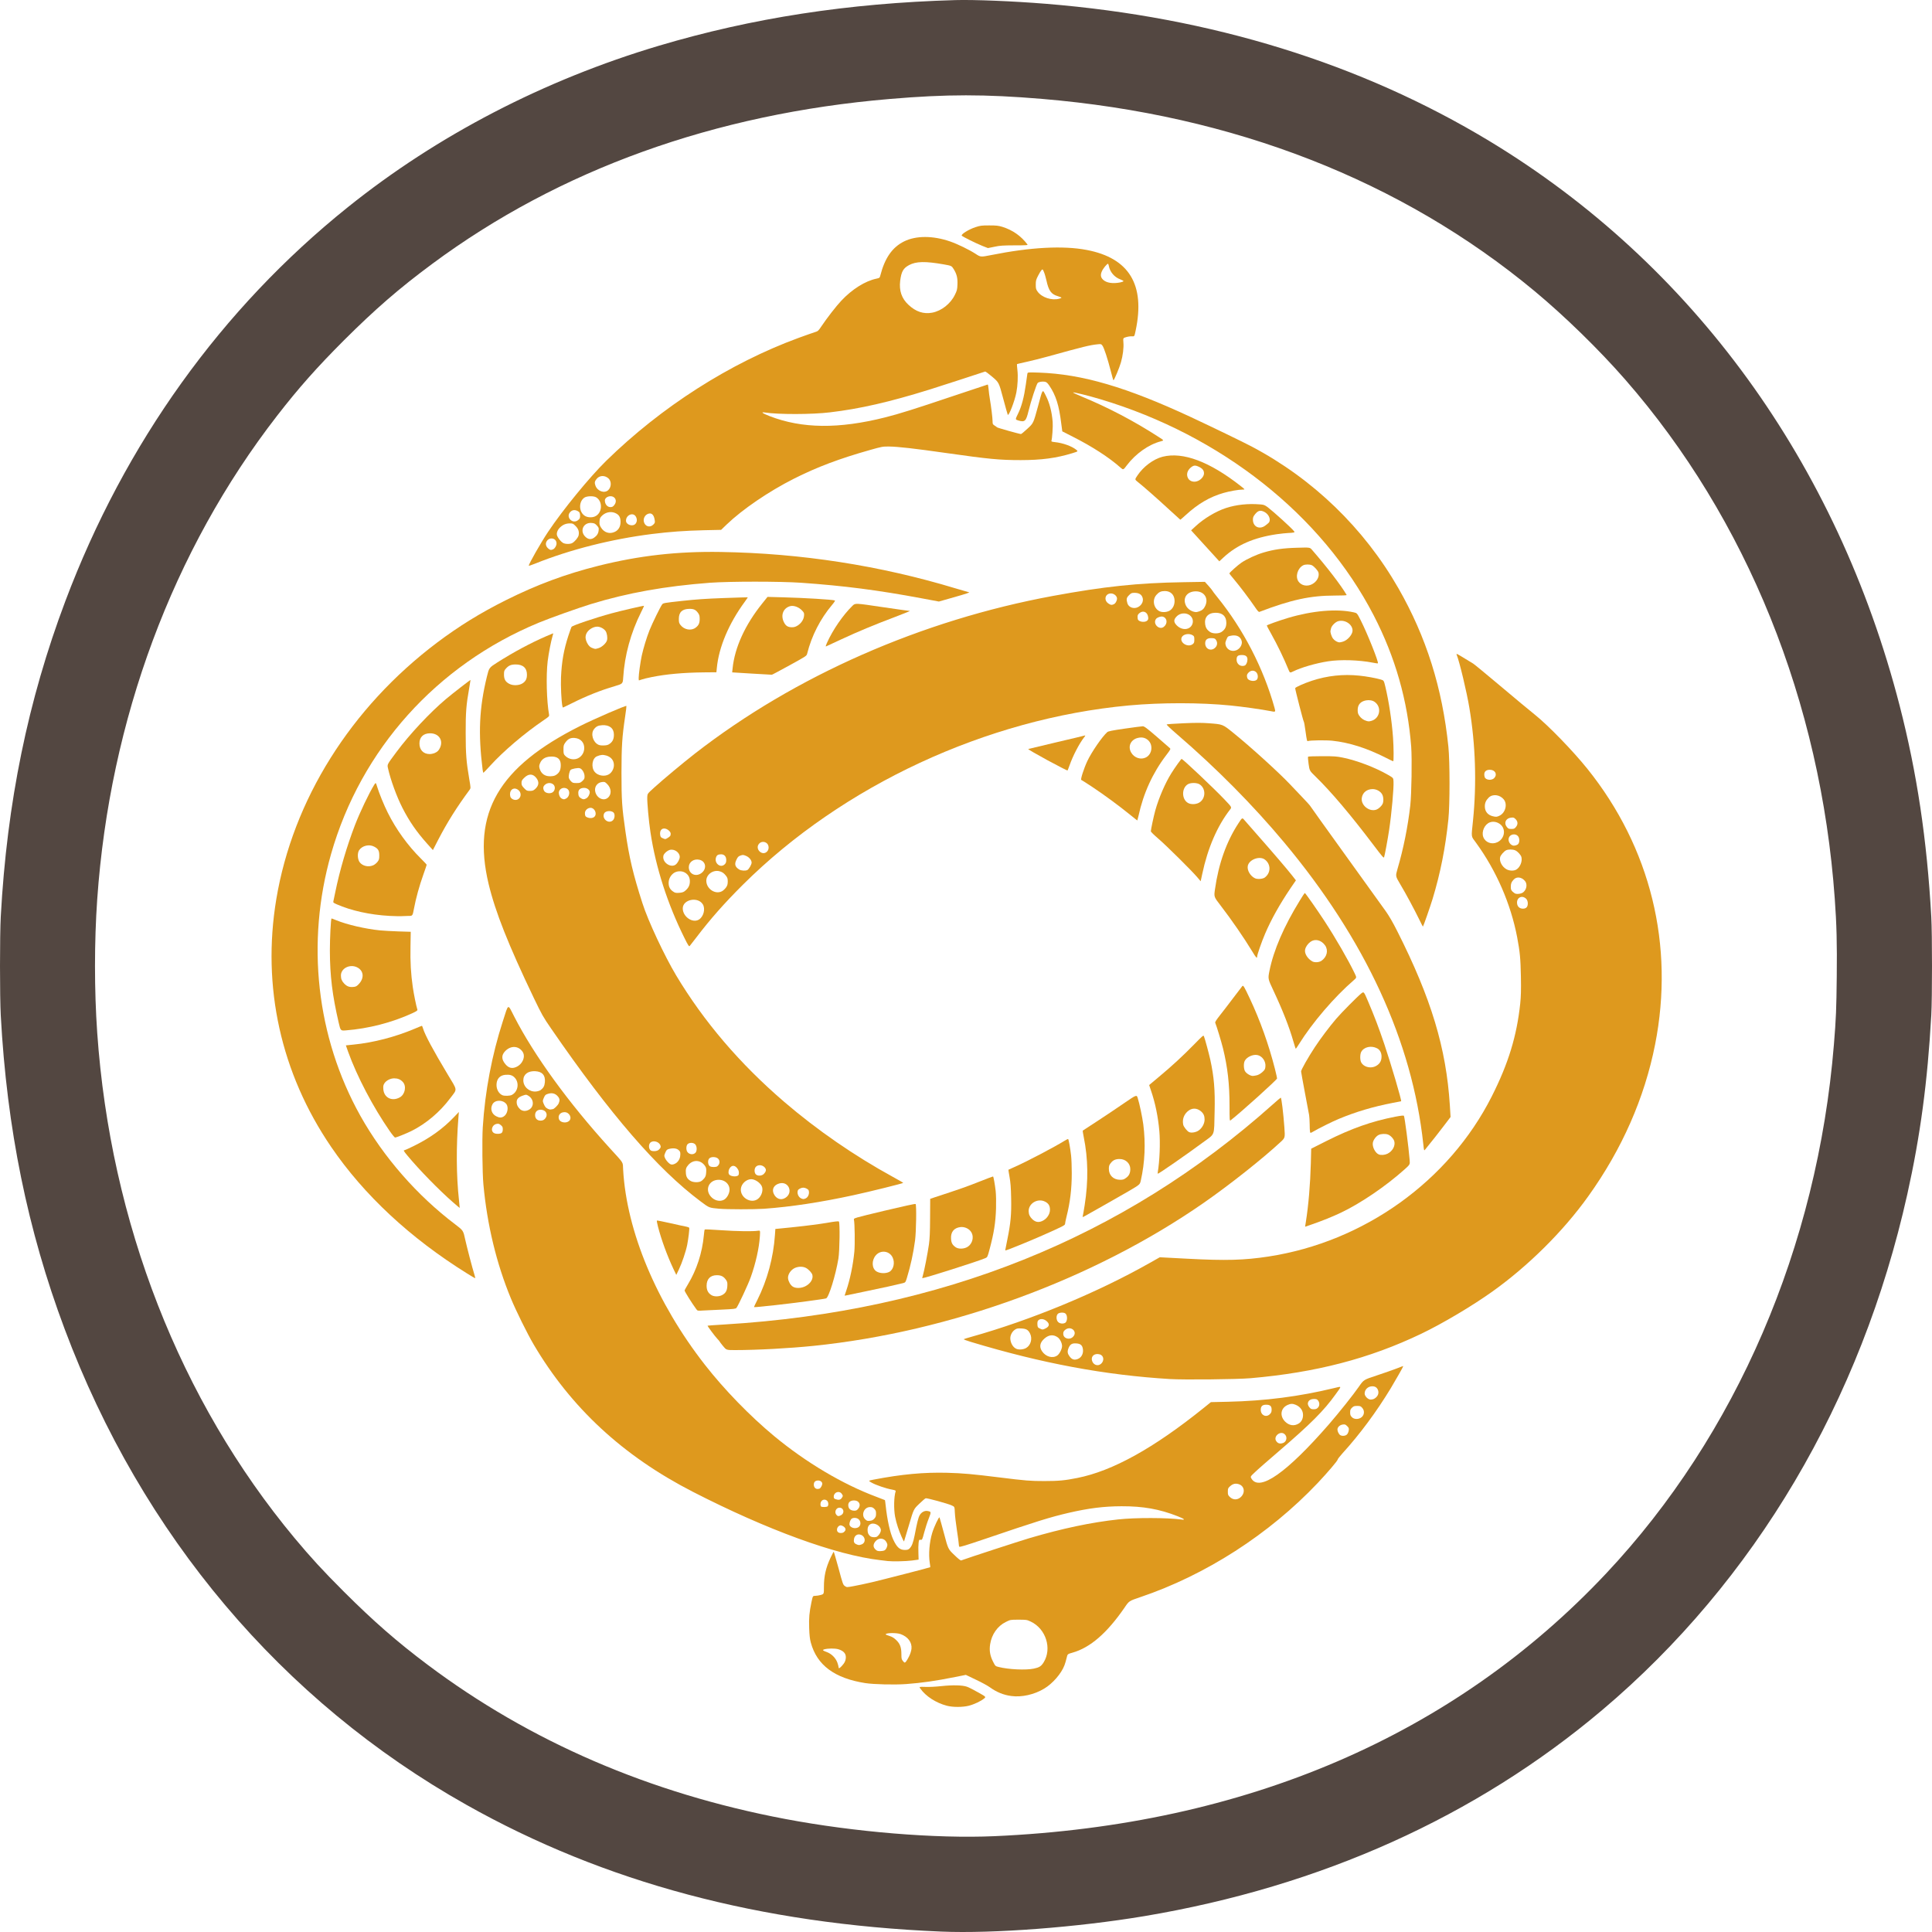 <svg xmlns="http://www.w3.org/2000/svg" xmlns:xlink="http://www.w3.org/1999/xlink" id="Layer_1" x="0" y="0" version="1.1" viewBox="0 0 200 200" style="enable-background:new 0 0 200 200" xml:space="preserve"><style type="text/css">.st0{fill:#534741}.st1{fill:#de991e}</style><g><path d="M97.439,199.957c-18.75-0.781-34.881-5.088-49.142-13.115c-19.132-10.764-33.612-27.917-41.608-49.271 c-3.833-10.227-5.977-20.753-6.609-32.443c-0.106-1.932-0.106-8.32,0-10.252c0.638-11.764,2.813-22.379,6.69-32.662 c6.152-16.328,16.149-30.268,29.242-40.769c9.272-7.439,20.301-13.165,32.193-16.709c9.66-2.875,19.594-4.407,30.673-4.726 c1.976-0.056,5.965,0.106,9.378,0.381c17.162,1.388,32.624,6.176,45.922,14.209c21.032,12.715,36.006,33.324,42.477,58.466 c1.788,6.951,2.826,13.852,3.27,21.841c0.1,1.8,0.1,8.389,0,10.189c-0.381,6.864-1.138,12.508-2.482,18.534 c-4.764,21.404-15.793,40.05-31.574,53.384c-13.08,11.052-29.123,18.272-47.392,21.341 C111.569,199.513,102.822,200.182,97.439,199.957z M102.941,190.08c25.972-1.144,47.548-10.414,63.328-27.198 c13.473-14.334,21.87-33.837,23.577-54.753c0.225-2.769,0.256-3.619,0.294-7.032c0.038-3.426-0.012-5.401-0.206-8.064 c-1.451-20.366-9.091-39.307-21.683-53.728c-2.701-3.094-6.258-6.564-9.385-9.164C145.068,18.683,127.7,11.901,107.88,10.238 c-5.933-0.494-9.86-0.494-15.756,0.006c-18.156,1.532-34.212,7.314-47.373,17.065c-3.445,2.55-5.908,4.695-9.153,7.926 c-2.795,2.8-4.683,4.926-6.902,7.789C17.88,56.971,11.365,74.498,10.064,93.095c-0.306,4.382-0.306,9.433,0,13.815 c1.369,19.641,8.566,38.063,20.438,52.321c1.676,2.007,2.895,3.338,5.096,5.538c3.07,3.063,5.508,5.195,8.666,7.564 c10.61,7.964,23.008,13.315,37.013,15.965C88.448,189.655,96.864,190.349,102.941,190.08L102.941,190.08z" class="st0"/></g><g><path d="M98.02,176.578c-1.125-0.294-2.188-0.981-2.751-1.782c-0.131-0.188-0.131-0.188,0.525-0.169 c0.375,0.019,1.075-0.019,1.651-0.081c1.163-0.125,2.176-0.106,2.651,0.062c0.175,0.056,0.688,0.319,1.15,0.581 c0.838,0.469,0.838,0.469,0.625,0.644c-0.331,0.275-1.038,0.606-1.582,0.744C99.64,176.74,98.646,176.74,98.02,176.578z" class="st1"/><path d="M104.698,175.571c-0.825-0.106-1.544-0.406-2.251-0.919c-0.206-0.15-0.844-0.5-1.419-0.769l-1.044-0.5 l-1.1,0.219c-2.026,0.406-3.414,0.606-5.071,0.731c-1.194,0.088-3.357,0.038-4.245-0.1c-3.176-0.5-5.002-1.857-5.633-4.194 c-0.1-0.369-0.144-0.75-0.169-1.5c-0.038-1.056,0.013-1.613,0.238-2.694c0.138-0.644,0.138-0.644,0.394-0.644 c0.15,0,0.406-0.044,0.581-0.094c0.313-0.094,0.313-0.094,0.313-0.825c0-1.131,0.194-1.969,0.688-3.032 c0.163-0.338,0.306-0.613,0.325-0.613c0.019,0,0.244,0.769,0.5,1.707c0.438,1.638,0.469,1.713,0.656,1.844 c0.2,0.138,0.2,0.138,0.913,0.006c0.394-0.069,1.244-0.25,1.882-0.4c1.219-0.288,6.008-1.519,6.04-1.557 c0.013-0.012-0.006-0.2-0.044-0.419c-0.144-0.913-0.044-2.175,0.256-3.151c0.188-0.613,0.694-1.682,0.75-1.582 c0.025,0.044,0.231,0.8,0.469,1.675c0.419,1.594,0.419,1.594,1.05,2.2c0.413,0.4,0.663,0.6,0.725,0.575 c0.738-0.275,6.015-1.994,7.065-2.307c3.451-1.013,6.377-1.632,9.191-1.938c1.769-0.194,5.077-0.188,6.552,0.012 c0.444,0.062,0.294-0.069-0.406-0.344c-1.882-0.738-3.57-1.038-5.802-1.031c-1.838,0.006-3.382,0.2-5.471,0.681 c-1.932,0.45-3.32,0.881-8.684,2.707c-1.938,0.656-2.607,0.863-2.645,0.8c-0.025-0.038-0.05-0.169-0.05-0.281 c0-0.106-0.088-0.756-0.194-1.438c-0.106-0.675-0.2-1.5-0.213-1.825c-0.025-0.594-0.025-0.594-0.325-0.731 c-0.425-0.194-2.576-0.781-2.695-0.738c-0.063,0.019-0.363,0.281-0.675,0.581c-0.569,0.544-0.569,0.544-1.057,2.2 c-0.269,0.913-0.494,1.669-0.506,1.682c-0.044,0.044-0.444-0.881-0.638-1.469c-0.106-0.313-0.238-0.8-0.288-1.088 c-0.15-0.788-0.125-2.057,0.056-2.632c0.025-0.075-0.056-0.113-0.388-0.175c-0.6-0.106-1.682-0.475-2.101-0.719 c-0.356-0.2-0.356-0.2,0.219-0.313c2.895-0.556,5.189-0.769,7.615-0.706c1.626,0.044,2.632,0.138,5.408,0.481 c2.72,0.338,3.176,0.375,4.645,0.375s2.132-0.062,3.407-0.319c3.658-0.725,7.915-3.088,13.08-7.245l0.75-0.606l1.751-0.038 c3.858-0.087,7.409-0.544,10.991-1.413c0.844-0.2,0.825-0.269,0.163,0.65c-1.225,1.707-2.563,3.044-5.933,5.938 c-1.05,0.9-2.132,1.844-2.401,2.107c-0.5,0.469-0.5,0.469-0.363,0.688c0.838,1.35,3.645-0.625,7.997-5.62 c1.057-1.219,2.538-3.076,3.126-3.926c0.488-0.706,0.488-0.706,1.863-1.156c0.757-0.25,1.676-0.575,2.051-0.719 c0.369-0.15,0.669-0.256,0.669-0.238c0,0.063-0.757,1.394-1.3,2.3c-1.476,2.432-3.189,4.745-5.002,6.739 c-0.275,0.306-0.494,0.588-0.488,0.631c0.006,0.113-1.038,1.338-2.063,2.425c-5.033,5.313-11.592,9.533-18.388,11.827 c-1.144,0.388-1.144,0.388-1.588,1.044c-1.832,2.669-3.576,4.182-5.427,4.701c-0.5,0.138-0.5,0.138-0.594,0.544 c-0.05,0.225-0.15,0.569-0.225,0.763c-0.319,0.85-1.232,1.9-2.101,2.413C107.067,175.428,105.761,175.715,104.698,175.571 L104.698,175.571z M107.03,172.733c0.563-0.119,0.757-0.244,1.013-0.656c0.875-1.431,0.231-3.463-1.332-4.207 c-0.413-0.194-0.45-0.2-1.275-0.2c-0.844,0-0.844,0-1.319,0.238c-0.857,0.419-1.463,1.288-1.619,2.307 c-0.1,0.644-0.012,1.181,0.3,1.794c0.238,0.469,0.238,0.469,0.581,0.556C104.416,172.827,106.205,172.908,107.03,172.733 L107.03,172.733z M87.135,172.471c0.306-0.325,0.425-0.581,0.425-0.931c0-0.388-0.263-0.656-0.782-0.813 c-0.363-0.1-1.063-0.094-1.451,0.012c-0.225,0.063-0.169,0.125,0.244,0.275c0.5,0.181,0.919,0.594,1.107,1.081 c0.069,0.2,0.131,0.419,0.131,0.481C86.81,172.758,86.879,172.733,87.135,172.471z M94.1,171.483 c0.138-0.275,0.231-0.581,0.256-0.8c0.069-0.663-0.363-1.244-1.119-1.519c-0.425-0.156-1.551-0.138-1.551,0.025 c0,0.025,0.175,0.1,0.388,0.163c0.294,0.094,0.469,0.2,0.713,0.438c0.394,0.381,0.525,0.756,0.525,1.481 c0,0.431,0.019,0.506,0.163,0.681c0.156,0.188,0.169,0.188,0.288,0.088C93.825,171.977,93.981,171.727,94.1,171.483L94.1,171.483z M128.375,155.037c0.538-0.419,0.494-1.15-0.081-1.375c-0.363-0.138-0.663-0.075-0.957,0.194c-0.213,0.194-0.231,0.238-0.231,0.563 c0,0.331,0.019,0.369,0.231,0.569C127.65,155.268,128.043,155.287,128.375,155.037L128.375,155.037z M132.82,149.38 c0.394-0.138,0.475-0.675,0.138-0.938c-0.444-0.35-1.157,0.263-0.85,0.731C132.27,149.423,132.495,149.492,132.82,149.38 L132.82,149.38z M139.447,148.486c0.075-0.081,0.156-0.263,0.175-0.406c0.031-0.219,0.013-0.275-0.163-0.45 c-0.181-0.175-0.225-0.194-0.463-0.163c-0.3,0.044-0.544,0.275-0.544,0.519c0,0.2,0.156,0.5,0.294,0.581 C138.954,148.686,139.297,148.648,139.447,148.486z M134.458,147.354c0.275-0.181,0.431-0.488,0.431-0.875 c0-0.463-0.281-0.856-0.763-1.056c-0.306-0.131-0.525-0.125-0.838,0.019c-0.719,0.325-0.838,1.138-0.25,1.725 C133.464,147.585,133.983,147.654,134.458,147.354L134.458,147.354z M140.829,146.792c0.394-0.206,0.488-0.713,0.194-1.044 c-0.163-0.188-0.219-0.206-0.531-0.206c-0.294,0-0.369,0.025-0.531,0.181s-0.194,0.231-0.194,0.494c0,0.25,0.031,0.331,0.181,0.488 C140.16,146.917,140.523,146.948,140.829,146.792L140.829,146.792z M131.457,146.392c0.144-0.15,0.181-0.238,0.181-0.463 c0-0.375-0.156-0.513-0.575-0.513c-0.381,0-0.55,0.163-0.55,0.531C130.513,146.51,131.076,146.773,131.457,146.392L131.457,146.392 z M136.421,145.729c0.194-0.188,0.206-0.513,0.025-0.744c-0.106-0.138-0.175-0.163-0.438-0.163c-0.563,0-0.807,0.456-0.456,0.869 c0.138,0.163,0.206,0.194,0.438,0.194C136.203,145.885,136.309,145.848,136.421,145.729L136.421,145.729z M142.223,144.816 c0.4-0.206,0.563-0.575,0.419-0.938c-0.106-0.25-0.294-0.369-0.581-0.369c-0.444,0-0.794,0.331-0.794,0.75 c0,0.275,0.35,0.625,0.625,0.625C141.998,144.885,142.148,144.854,142.223,144.816z" class="st1"/><path d="M91.906,161.6c-0.1-0.012-0.456-0.056-0.782-0.094c-4.564-0.519-11.729-3.138-19.413-7.082 c-7.234-3.713-12.623-8.714-16.475-15.259c-0.656-1.119-1.819-3.469-2.345-4.745c-1.501-3.626-2.463-7.626-2.851-11.821 c-0.106-1.181-0.144-4.601-0.063-5.907c0.231-3.713,0.944-7.476,2.076-10.971c0.613-1.9,0.481-1.844,1.175-0.494 c2.076,4.044,5.614,8.914,9.885,13.615c1.532,1.682,1.35,1.394,1.394,2.238c0.363,6.407,3.457,13.79,8.465,20.203 c2.001,2.563,4.658,5.301,7.178,7.389c3.289,2.719,7.071,4.97,10.572,6.276c0.475,0.181,0.875,0.331,0.888,0.344 c0.006,0.006,0.044,0.263,0.075,0.569c0.163,1.507,0.45,2.794,0.782,3.513c0.375,0.806,0.675,1.075,1.2,1.075 c0.275,0,0.363-0.031,0.494-0.156c0.238-0.238,0.375-0.613,0.525-1.375c0.244-1.281,0.375-1.813,0.519-2.063 c0.175-0.313,0.513-0.494,0.813-0.438c0.394,0.075,0.394,0.081,0.119,0.794c-0.144,0.356-0.35,1-0.463,1.425 c-0.2,0.769-0.213,0.781-0.375,0.763c-0.156-0.019-0.169,0-0.206,0.325c-0.025,0.194-0.038,0.656-0.019,1.038 c0.013,0.375,0.019,0.688,0.019,0.688s-0.306,0.044-0.688,0.094C93.794,161.625,92.406,161.657,91.906,161.6L91.906,161.6z M91.562,160.494c0.094-0.044,0.194-0.181,0.244-0.331c0.081-0.225,0.075-0.275-0.025-0.488c-0.225-0.475-0.807-0.531-1.157-0.113 c-0.25,0.306-0.256,0.581-0.006,0.831c0.156,0.15,0.238,0.181,0.488,0.181C91.268,160.575,91.474,160.538,91.562,160.494 L91.562,160.494z M89.18,159.881c0.531-0.188,0.394-0.938-0.188-1.031c-0.281-0.05-0.525,0.144-0.581,0.444 c-0.063,0.313,0.006,0.463,0.231,0.563C88.886,159.963,88.93,159.969,89.18,159.881L89.18,159.881z M90.812,159.056 c0.219-0.175,0.375-0.444,0.375-0.656c0-0.413-0.606-0.8-1.019-0.644c-0.231,0.087-0.356,0.306-0.356,0.619 c0,0.306,0.081,0.494,0.275,0.65C90.236,159.15,90.674,159.169,90.812,159.056L90.812,159.056z M87.31,158.637 c0.069-0.038,0.15-0.125,0.188-0.194c0.094-0.169-0.044-0.381-0.306-0.494c-0.163-0.063-0.219-0.063-0.344,0.019 c-0.206,0.138-0.269,0.45-0.125,0.613C86.841,158.712,87.123,158.737,87.31,158.637z M88.898,158.068 c0.225-0.175,0.231-0.556,0.006-0.775c-0.163-0.169-0.5-0.213-0.719-0.094c-0.119,0.063-0.25,0.369-0.25,0.575 C87.936,158.143,88.561,158.337,88.898,158.068z M90.512,157.206c0.144-0.163,0.175-0.256,0.175-0.513 c0-0.269-0.031-0.344-0.181-0.5c-0.144-0.144-0.238-0.181-0.444-0.181c-0.631,0-0.95,0.844-0.488,1.275 c0.169,0.156,0.225,0.175,0.481,0.144C90.268,157.406,90.38,157.356,90.512,157.206z M87.054,156.856 c0.413-0.213,0.3-0.781-0.156-0.781c-0.363,0-0.556,0.475-0.306,0.75C86.729,156.975,86.816,156.981,87.054,156.856z M88.836,156.193c0.338-0.4,0.106-0.869-0.419-0.869c-0.381,0-0.606,0.181-0.606,0.488c0.006,0.369,0.231,0.569,0.638,0.575 C88.623,156.387,88.711,156.343,88.836,156.193z M85.672,155.937c0.119-0.119,0.088-0.456-0.05-0.581 c-0.281-0.256-0.688-0.056-0.688,0.35c0,0.125,0.038,0.25,0.081,0.263C85.166,156.031,85.597,156.012,85.672,155.937z M87.117,155.099c0.075-0.094,0.131-0.2,0.131-0.244c0-0.044-0.056-0.15-0.131-0.244c-0.263-0.331-0.807-0.119-0.807,0.313 c0,0.163,0.031,0.213,0.175,0.263C86.791,155.299,86.979,155.274,87.117,155.099L87.117,155.099z M84.841,154.099 c0.113-0.044,0.281-0.344,0.281-0.5c0-0.188-0.194-0.338-0.425-0.338c-0.294,0-0.45,0.15-0.45,0.425 C84.247,154.043,84.509,154.224,84.841,154.099L84.841,154.099z M51.935,117.274c0.075-0.069,0.113-0.188,0.113-0.369 c0-0.219-0.031-0.294-0.2-0.431c-0.163-0.138-0.244-0.163-0.419-0.131c-0.525,0.081-0.694,0.788-0.238,0.975 C51.423,117.412,51.81,117.387,51.935,117.274z M58.888,116.062c0.375-0.294,0.069-0.931-0.444-0.931 c-0.444,0-0.713,0.331-0.581,0.725C57.975,116.193,58.569,116.312,58.888,116.062L58.888,116.062z M56.356,115.874 c0.444-0.413,0.213-0.994-0.4-0.994c-0.344,0-0.563,0.213-0.563,0.563c0,0.344,0.219,0.563,0.563,0.563 C56.131,116.005,56.256,115.962,56.356,115.874z M52.148,115.574c0.388-0.238,0.531-0.944,0.263-1.288 c-0.363-0.463-1.182-0.444-1.432,0.031c-0.256,0.469-0.081,1.006,0.4,1.244C51.704,115.724,51.898,115.724,52.148,115.574z M54.73,114.893c0.594-0.3,0.563-1.119-0.056-1.475c-0.2-0.119-0.213-0.119-0.544-0.006c-0.45,0.156-0.644,0.356-0.644,0.669 c0,0.3,0.125,0.544,0.375,0.763C54.099,115.036,54.418,115.055,54.73,114.893z M57.219,114.818c0.131,0,0.531-0.394,0.619-0.606 c0.131-0.306,0.106-0.494-0.1-0.725c-0.256-0.294-0.581-0.381-0.982-0.263c-0.294,0.088-0.325,0.119-0.456,0.413 c-0.131,0.306-0.131,0.338-0.038,0.581c0.056,0.138,0.138,0.306,0.188,0.363c0.119,0.163,0.425,0.306,0.569,0.269 C57.087,114.836,57.175,114.818,57.219,114.818L57.219,114.818z M52.98,113.349c0.663-0.338,0.807-1.288,0.281-1.813 c-0.238-0.238-0.5-0.313-0.969-0.269c-0.563,0.056-0.888,0.438-0.894,1.044c0,0.481,0.25,0.913,0.619,1.069 C52.223,113.467,52.792,113.449,52.98,113.349L52.98,113.349z M55.968,112.842c0.294-0.219,0.4-0.425,0.438-0.819 c0.063-0.713-0.269-1.094-0.994-1.131c-0.75-0.044-1.238,0.325-1.238,0.938c0,0.675,0.606,1.213,1.3,1.163 C55.668,112.974,55.874,112.911,55.968,112.842z M53.411,110.467c0.681-0.281,1.025-1.088,0.688-1.588 c-0.425-0.625-1.207-0.663-1.782-0.088c-0.419,0.425-0.425,0.856-0.006,1.363C52.636,110.548,52.986,110.648,53.411,110.467z" class="st1"/><path d="M121.135,142.76c-6.74-0.406-13.286-1.625-20.645-3.851c-0.438-0.131-0.763-0.256-0.719-0.281 c0.038-0.025,0.4-0.131,0.794-0.244c6.102-1.707,12.98-4.551,18.388-7.607l1.107-0.625l2.864,0.15 c3.97,0.213,5.883,0.156,8.378-0.225c9.916-1.519,18.694-7.814,23.121-16.571c1.719-3.401,2.595-6.251,2.951-9.627 c0.075-0.756,0.094-1.363,0.069-2.782c-0.038-1.882-0.1-2.55-0.388-4.082c-0.663-3.451-2.151-6.876-4.251-9.764 c-0.544-0.75-0.506-0.463-0.319-2.313c0.388-3.819,0.263-7.845-0.375-11.658c-0.269-1.632-1.013-4.745-1.313-5.495 c-0.063-0.163-0.012-0.138,0.825,0.375c0.388,0.238,0.782,0.475,0.875,0.531c0.1,0.056,1.375,1.106,2.838,2.338 c1.463,1.231,3.064,2.569,3.564,2.963c1.375,1.1,3.945,3.751,5.421,5.588c6.552,8.158,9.041,18.291,7.015,28.548 c-1.094,5.538-3.432,10.852-6.927,15.721c-2.588,3.619-6.202,7.201-9.928,9.858c-2.094,1.494-5.171,3.319-7.365,4.369 c-5.383,2.575-10.898,4.007-17.662,4.595C128.106,142.791,122.604,142.847,121.135,142.76L121.135,142.76z M113.976,141.184 c0.369-0.325,0.294-0.869-0.138-0.981c-0.494-0.138-0.888,0.15-0.807,0.588C113.126,141.278,113.626,141.484,113.976,141.184z M111.594,140.672c0.413-0.169,0.613-0.656,0.481-1.15c-0.088-0.319-0.3-0.45-0.757-0.456c-0.381-0.012-0.569,0.131-0.725,0.544 c-0.119,0.319-0.081,0.531,0.144,0.825C110.981,140.753,111.231,140.822,111.594,140.672z M109.456,140.316 c0.231-0.169,0.488-0.675,0.488-0.975s-0.213-0.738-0.45-0.9c-0.431-0.313-0.913-0.275-1.35,0.106 c-0.488,0.413-0.581,0.856-0.288,1.313C108.243,140.453,108.968,140.659,109.456,140.316L109.456,140.316z M106.23,139.54 c0.481-0.281,0.663-0.963,0.4-1.494c-0.188-0.381-0.394-0.5-0.907-0.525c-0.375-0.019-0.469,0-0.656,0.125 c-0.319,0.213-0.519,0.631-0.475,1c0.05,0.456,0.3,0.85,0.631,0.988C105.486,139.747,105.954,139.703,106.23,139.54L106.23,139.54z M111.075,138.39c0.531-0.531-0.231-1.206-0.813-0.719c-0.156,0.131-0.194,0.213-0.194,0.4 C110.068,138.559,110.706,138.759,111.075,138.39z M108.249,137.509c0.375-0.188,0.425-0.438,0.144-0.706 c-0.313-0.3-0.732-0.338-0.938-0.088c-0.05,0.056-0.075,0.219-0.063,0.4c0.019,0.275,0.038,0.313,0.238,0.406 C107.905,137.665,107.955,137.659,108.249,137.509L108.249,137.509z M110.256,136.946c0.256-0.138,0.275-0.8,0.025-0.981 c-0.175-0.131-0.631-0.1-0.775,0.044c-0.188,0.188-0.175,0.644,0.031,0.844C109.7,137.021,110.037,137.065,110.256,136.946z M158.023,93.939c0.194-0.194,0.175-0.681-0.031-0.894c-0.431-0.425-1.019-0.125-0.944,0.488c0.038,0.331,0.269,0.531,0.606,0.531 C157.816,94.064,157.941,94.02,158.023,93.939L158.023,93.939z M157.629,92.408c0.4-0.263,0.519-0.869,0.238-1.206 c-0.35-0.419-0.863-0.481-1.169-0.15c-0.238,0.25-0.3,0.406-0.3,0.756c0,0.263,0.031,0.338,0.188,0.5 c0.106,0.1,0.25,0.2,0.331,0.213C157.135,92.57,157.46,92.514,157.629,92.408L157.629,92.408z M156.966,90.02 c0.394-0.231,0.644-0.85,0.531-1.294c-0.056-0.225-0.4-0.6-0.644-0.7c-0.263-0.113-0.731-0.113-0.95,0 c-0.225,0.119-0.556,0.5-0.606,0.7c-0.106,0.419,0.175,0.975,0.625,1.244C156.235,90.157,156.697,90.176,156.966,90.02 L156.966,90.02z M157.166,87.369c0.169-0.206,0.144-0.65-0.05-0.838c-0.263-0.269-0.769-0.175-0.907,0.163 c-0.131,0.306,0.05,0.7,0.375,0.825C156.747,87.582,157.047,87.507,157.166,87.369L157.166,87.369z M154.99,87.194 c0.669-0.3,0.907-1.131,0.494-1.682c-0.294-0.381-0.832-0.544-1.257-0.381c-0.55,0.206-0.888,0.975-0.675,1.525 C153.759,87.207,154.421,87.457,154.99,87.194L154.99,87.194z M156.922,85.619c0.231-0.269,0.219-0.569-0.025-0.819 c-0.175-0.175-0.225-0.188-0.488-0.156c-0.538,0.063-0.757,0.569-0.413,0.975c0.138,0.169,0.2,0.194,0.463,0.194 S156.785,85.788,156.922,85.619L156.922,85.619z M155.234,84.438c0.613-0.3,0.844-1.206,0.425-1.694 c-0.406-0.488-1.138-0.575-1.544-0.181c-0.281,0.275-0.406,0.55-0.406,0.906c0,0.531,0.3,0.906,0.838,1.031 C154.865,84.581,154.972,84.569,155.234,84.438z M154.697,80.531c0.331-0.388,0.075-0.844-0.475-0.844 c-0.463,0-0.663,0.275-0.531,0.744C153.777,80.762,154.434,80.831,154.697,80.531z" class="st1"/><path d="M74.837,139.328c-0.188-0.231-0.344-0.438-0.344-0.456s-0.106-0.144-0.231-0.275 c-0.263-0.275-1.044-1.331-1.013-1.363c0.013-0.012,0.8-0.069,1.751-0.125c22.358-1.344,41.271-8.939,56.764-22.785 c0.425-0.381,0.794-0.694,0.819-0.694c0.075,0,0.269,1.6,0.375,3.063c0.075,1.088,0.075,1.088-0.356,1.494 c-1.901,1.769-5.314,4.469-8.022,6.351c-11.41,7.92-26.197,13.333-40.352,14.784c-2.507,0.256-5.858,0.438-8.153,0.438 C75.187,139.759,75.187,139.759,74.837,139.328z" class="st1"/><path d="M72.074,135.515c-0.438-0.588-1.207-1.819-1.207-1.932c0-0.031,0.163-0.319,0.356-0.644 c0.9-1.494,1.469-3.244,1.638-5.045c0.025-0.319,0.069-0.6,0.094-0.619c0.019-0.025,0.775,0.012,1.682,0.075 c1.588,0.113,3.32,0.138,3.82,0.056c0.244-0.038,0.244-0.038,0.206,0.575c-0.081,1.238-0.438,2.813-0.95,4.244 c-0.269,0.75-1.282,2.919-1.476,3.169c-0.075,0.094-0.275,0.119-1.463,0.175c-0.757,0.031-1.644,0.075-1.969,0.094 C72.205,135.702,72.205,135.702,72.074,135.515z M74.743,134.071c0.369-0.188,0.525-0.456,0.55-0.938 c0.019-0.344,0-0.438-0.125-0.625c-0.244-0.363-0.513-0.5-0.957-0.5c-0.675,0-1.063,0.394-1.063,1.094 c0,0.438,0.144,0.738,0.469,0.95C73.887,134.24,74.4,134.246,74.743,134.071z" class="st1"/><path d="M78.057,135.29c0-0.019,0.15-0.338,0.338-0.706c1.032-2.057,1.669-4.413,1.826-6.732l0.044-0.631l2.038-0.206 c1.119-0.113,2.588-0.306,3.257-0.419c0.844-0.15,1.232-0.194,1.282-0.144c0.119,0.119,0.081,3.044-0.05,3.838 c-0.281,1.707-1,4.032-1.275,4.119c-0.263,0.081-3.345,0.488-5.221,0.694C78.138,135.333,78.057,135.34,78.057,135.29 L78.057,135.29z M83.359,133.158c0.538-0.269,0.844-0.756,0.738-1.181c-0.056-0.225-0.394-0.581-0.681-0.731 c-0.375-0.188-0.95-0.138-1.307,0.113c-0.344,0.238-0.569,0.656-0.531,0.981c0.044,0.331,0.238,0.675,0.481,0.844 C82.359,133.383,82.921,133.377,83.359,133.158L83.359,133.158z" class="st1"/><path d="M87.435,134.115c0-0.012,0.069-0.231,0.163-0.488c0.394-1.156,0.706-2.644,0.844-4.057 c0.069-0.744,0.044-2.938-0.044-3.313c-0.031-0.156-0.031-0.156,3.145-0.919c1.938-0.463,3.201-0.738,3.239-0.7 c0.106,0.106,0.063,2.869-0.056,3.776c-0.181,1.325-0.456,2.607-0.85,3.894c-0.131,0.425-0.15,0.45-0.363,0.513 c-0.55,0.144-2.245,0.519-3.951,0.869c-1.013,0.213-1.907,0.394-1.982,0.413C87.498,134.121,87.435,134.127,87.435,134.115 L87.435,134.115z M92.081,131.652c0.425-0.25,0.575-0.944,0.325-1.475c-0.325-0.694-1.238-0.813-1.744-0.225 c-0.45,0.525-0.419,1.344,0.056,1.657C91.074,131.839,91.718,131.858,92.081,131.652L92.081,131.652z" class="st1"/><path d="M48.359,131.833c-5.896-3.669-10.685-8.126-14.08-13.108c-5.208-7.639-7.184-16.584-5.677-25.642 c1.713-10.27,7.703-19.822,16.643-26.561c2.27-1.707,4.502-3.082,7.115-4.388c3.232-1.613,6.177-2.707,9.61-3.569 c4.208-1.05,8.153-1.5,12.648-1.425c8.29,0.131,16.475,1.4,24.302,3.769c0.732,0.219,1.35,0.4,1.375,0.4 c0.206,0-0.306,0.169-1.588,0.531l-1.513,0.431l-1.738-0.325c-4.57-0.856-8.078-1.306-12.523-1.619c-2.188-0.15-7.396-0.15-9.441,0 c-4.633,0.35-8.522,1.044-12.317,2.207c-1.307,0.4-4.201,1.431-5.414,1.932c-10.554,4.369-18.4,13.115-21.489,23.941 c-2.613,9.164-1.519,18.953,3.032,27.098c2.395,4.276,5.871,8.258,9.841,11.258c0.813,0.619,0.813,0.619,1.019,1.575 c0.188,0.838,0.713,2.857,0.969,3.688c0.05,0.163,0.075,0.294,0.05,0.294S48.791,132.102,48.359,131.833L48.359,131.833z" class="st1"/><path d="M95.538,132.027c0.138-0.45,0.5-2.325,0.625-3.207c0.081-0.594,0.113-1.25,0.119-2.75l0.012-1.969l0.431-0.144 c2.526-0.825,3.457-1.15,4.652-1.632c0.775-0.306,1.413-0.55,1.425-0.538c0.056,0.05,0.194,0.85,0.269,1.5 c0.044,0.431,0.056,1.106,0.038,1.813c-0.05,1.488-0.213,2.507-0.656,4.182c-0.231,0.869-0.231,0.869-0.488,0.975 c-0.738,0.319-6.233,2.063-6.49,2.063C95.463,132.32,95.488,132.189,95.538,132.027z M100.04,129.139 c0.581-0.263,0.832-1.013,0.519-1.563c-0.206-0.369-0.688-0.6-1.132-0.55c-0.675,0.081-1.019,0.513-0.975,1.206 c0.025,0.444,0.144,0.65,0.488,0.888C99.202,129.295,99.677,129.301,100.04,129.139L100.04,129.139z" class="st1"/><path d="M69.71,131.352c-0.644-1.369-1.25-3.025-1.601-4.388c-0.081-0.319-0.131-0.594-0.106-0.613 c0.019-0.019,0.65,0.106,1.4,0.275c0.757,0.175,1.494,0.331,1.638,0.356c0.15,0.025,0.288,0.081,0.306,0.125 c0.038,0.1-0.081,1.094-0.206,1.744c-0.138,0.706-0.544,1.9-0.863,2.563l-0.269,0.563L69.71,131.352L69.71,131.352z" class="st1"/><path d="M104.066,129.401c0-0.031,0.1-0.525,0.219-1.113c0.338-1.657,0.425-2.575,0.388-4.251 c-0.019-1.088-0.063-1.619-0.163-2.182c-0.075-0.413-0.125-0.75-0.119-0.763c0.013-0.006,0.275-0.125,0.581-0.263 c1.275-0.556,4.189-2.088,5.252-2.75c0.169-0.106,0.325-0.181,0.35-0.163c0.056,0.031,0.219,0.931,0.306,1.713 c0.038,0.325,0.069,1.144,0.069,1.813c0,1.632-0.169,3.025-0.544,4.513c-0.081,0.331-0.15,0.663-0.15,0.738 c0,0.144-0.2,0.25-2.345,1.2c-1.307,0.581-3.695,1.55-3.82,1.55C104.079,129.445,104.066,129.426,104.066,129.401z M107.861,126.413c0.488-0.206,0.832-0.7,0.832-1.181c0-0.419-0.156-0.669-0.531-0.85c-0.75-0.363-1.688,0.194-1.676,1 c0.006,0.331,0.119,0.581,0.375,0.825C107.18,126.507,107.48,126.57,107.861,126.413z" class="st1"/><path d="M135.183,126.482c0.269-1.682,0.456-3.894,0.513-6.038l0.038-1.532l1.563-0.788 c2.613-1.313,4.702-2.05,7.153-2.525c0.6-0.113,0.85-0.138,0.882-0.088c0.081,0.125,0.488,3.238,0.594,4.563 c0.038,0.475,0.038,0.475-0.519,0.975c-1.926,1.732-4.564,3.526-6.609,4.494c-0.825,0.394-1.976,0.856-2.976,1.2l-0.719,0.25 L135.183,126.482z M143.624,119.437c0.525-0.256,0.838-0.819,0.713-1.294c-0.075-0.263-0.381-0.594-0.65-0.694 c-0.263-0.1-0.713-0.081-0.963,0.038c-0.269,0.125-0.55,0.5-0.606,0.8c-0.081,0.425,0.244,1.069,0.613,1.219 C142.961,119.6,143.349,119.568,143.624,119.437L143.624,119.437z" class="st1"/><path d="M112.094,125.857c0.025-0.1,0.113-0.6,0.194-1.125c0.388-2.494,0.356-4.782-0.1-7.026 c-0.069-0.356-0.119-0.656-0.106-0.663c0.012-0.012,0.669-0.438,1.457-0.95c0.794-0.519,2.044-1.35,2.782-1.863 c1.344-0.919,1.344-0.919,1.457-0.556c0.188,0.594,0.469,1.938,0.575,2.725c0.25,1.957,0.169,3.926-0.256,5.807 c-0.094,0.419-0.094,0.419-1.263,1.106c-0.644,0.375-1.832,1.05-2.638,1.507c-0.807,0.456-1.619,0.913-1.807,1.019 C112.05,126.026,112.05,126.026,112.094,125.857L112.094,125.857z M116.564,121.938c0.313-0.219,0.444-0.5,0.444-0.913 c0-0.594-0.488-1.05-1.119-1.044c-0.419,0-0.688,0.125-0.925,0.444c-0.144,0.188-0.175,0.288-0.175,0.581 c0,0.663,0.469,1.119,1.163,1.125C116.246,122.131,116.346,122.1,116.564,121.938L116.564,121.938z" class="st1"/><path d="M74.431,125.126c-1.05-0.1-0.994-0.075-1.919-0.769c-4.445-3.326-9.341-8.989-15.455-17.872 c-0.832-1.206-0.963-1.444-1.788-3.157c-2.651-5.538-3.989-8.914-4.689-11.827c-1.751-7.339,1.025-12.121,9.503-16.359 c1.426-0.719,4.695-2.132,4.764-2.063c0.013,0.019-0.044,0.506-0.131,1.081c-0.319,2.15-0.375,3.057-0.381,5.838 c0,2.832,0.05,3.588,0.413,6.089c0.381,2.675,0.794,4.426,1.757,7.414c0.581,1.825,2.276,5.438,3.489,7.47 c2.882,4.807,6.615,9.17,11.191,13.096c3.401,2.919,7.265,5.582,11.235,7.758c0.594,0.325,1.082,0.606,1.082,0.625 c0,0.05-3.47,0.913-5.152,1.275c-3.357,0.731-6.477,1.206-9.259,1.406C78.082,125.201,75.219,125.201,74.431,125.126 L74.431,125.126z M74.912,124.213c0.25-0.119,0.481-0.438,0.575-0.8c0.175-0.675-0.338-1.281-1.088-1.281 c-0.975,0-1.451,0.969-0.838,1.707C73.918,124.269,74.475,124.425,74.912,124.213L74.912,124.213z M78.457,124.113 c0.406-0.313,0.588-0.956,0.388-1.344c-0.194-0.375-0.706-0.7-1.082-0.7c-0.513,0.006-1.019,0.475-1.069,0.994 C76.607,123.969,77.745,124.65,78.457,124.113L78.457,124.113z M81.29,124.007c0.863-0.519,0.363-1.763-0.606-1.5 c-0.563,0.15-0.807,0.594-0.588,1.069C80.333,124.1,80.833,124.288,81.29,124.007z M83.403,124.057 c0.269-0.119,0.419-0.531,0.306-0.831c-0.05-0.131-0.35-0.281-0.556-0.281c-0.206,0-0.506,0.15-0.556,0.281 c-0.119,0.306,0.063,0.725,0.363,0.844C83.14,124.144,83.215,124.144,83.403,124.057z M72.555,122.288 c0.1-0.05,0.256-0.194,0.356-0.319c0.138-0.188,0.175-0.306,0.194-0.644c0.019-0.35,0-0.444-0.125-0.631 c-0.431-0.631-1.213-0.681-1.726-0.1c-0.238,0.275-0.288,0.438-0.25,0.875c0.031,0.375,0.169,0.594,0.488,0.781 C71.755,122.406,72.293,122.425,72.555,122.288z M76.413,121.681c0.1-0.081,0.106-0.388,0.013-0.569 c-0.269-0.519-0.694-0.569-0.925-0.113c-0.125,0.238-0.113,0.519,0.019,0.625C75.731,121.8,76.231,121.831,76.413,121.681z M79.07,121.525c0.269-0.281,0.281-0.481,0.063-0.706c-0.244-0.238-0.644-0.263-0.869-0.05c-0.194,0.181-0.2,0.619-0.019,0.8 C78.439,121.762,78.864,121.737,79.07,121.525L79.07,121.525z M74.25,120.737c0.275-0.213,0.313-0.581,0.081-0.8 c-0.206-0.194-0.694-0.213-0.894-0.031c-0.213,0.194-0.163,0.719,0.075,0.838C73.699,120.837,74.131,120.831,74.25,120.737z M70.073,120.337c0.238-0.225,0.356-0.506,0.356-0.856c0-0.231-0.031-0.3-0.194-0.438c-0.213-0.181-0.581-0.213-1-0.1 c-0.194,0.056-0.25,0.113-0.363,0.381c-0.131,0.313-0.131,0.325-0.019,0.581c0.063,0.138,0.225,0.35,0.356,0.469 c0.2,0.175,0.269,0.2,0.456,0.169C69.785,120.525,69.967,120.431,70.073,120.337L70.073,120.337z M72.011,119.312 c0.15-0.188,0.144-0.619-0.025-0.831c-0.169-0.213-0.613-0.231-0.807-0.037c-0.156,0.156-0.169,0.6-0.025,0.8 C71.355,119.531,71.799,119.568,72.011,119.312L72.011,119.312z M68.191,119.025c0.213-0.194,0.25-0.313,0.15-0.513 c-0.2-0.381-0.825-0.494-1.057-0.181c-0.181,0.244-0.106,0.688,0.131,0.788C67.647,119.212,68.035,119.168,68.191,119.025z M63.458,84.906c0.194-0.188,0.219-0.644,0.05-0.8c-0.25-0.225-0.819-0.175-0.957,0.081C62.252,84.75,63.014,85.356,63.458,84.906z M61.545,84.538c0.288-0.3,0.013-0.913-0.406-0.913c-0.306,0-0.588,0.263-0.588,0.55c0,0.281,0.05,0.363,0.25,0.444 C61.089,84.731,61.395,84.7,61.545,84.538z M53.742,82.65c0.225-0.238,0.2-0.619-0.063-0.85c-0.394-0.35-0.882-0.131-0.882,0.4 c0,0.15,0.038,0.313,0.081,0.369C53.098,82.85,53.511,82.894,53.742,82.65L53.742,82.65z M58.582,82.675 c0.363-0.163,0.469-0.756,0.181-0.981c-0.375-0.3-0.932-0.056-0.913,0.4c0.013,0.275,0.15,0.513,0.344,0.594 C58.381,82.762,58.394,82.762,58.582,82.675L58.582,82.675z M60.682,82.65c0.194-0.094,0.369-0.413,0.369-0.65 c0-0.231-0.275-0.438-0.581-0.438c-0.394,0-0.606,0.181-0.606,0.506c0,0.313,0.081,0.463,0.3,0.581 C60.382,82.769,60.451,82.769,60.682,82.65z M62.921,82.587c0.413-0.344,0.381-0.975-0.063-1.419 c-0.231-0.231-0.263-0.244-0.531-0.213c-0.513,0.056-0.832,0.519-0.7,1.025C61.789,82.631,62.483,82.956,62.921,82.587z M57.269,81.968c0.225-0.219,0.219-0.6-0.006-0.775c-0.238-0.188-0.588-0.175-0.832,0.031c-0.206,0.175-0.244,0.35-0.119,0.619 C56.443,82.137,57.031,82.212,57.269,81.968z M55.362,81.712c0.425-0.363,0.481-0.75,0.169-1.163 c-0.363-0.475-0.813-0.481-1.275-0.019c-0.231,0.225-0.269,0.3-0.269,0.525c0,0.213,0.044,0.3,0.269,0.538 c0.256,0.263,0.294,0.281,0.594,0.281C55.099,81.875,55.205,81.843,55.362,81.712z M60.288,80.849 c0.206-0.194,0.231-0.25,0.225-0.5c-0.006-0.35-0.263-0.769-0.506-0.825c-0.206-0.056-0.825,0.069-0.938,0.175 c-0.119,0.125-0.231,0.631-0.181,0.825c0.025,0.1,0.125,0.256,0.225,0.356c0.156,0.163,0.225,0.181,0.556,0.181 C60.02,81.062,60.076,81.043,60.288,80.849z M57.644,80.162c0.294-0.225,0.406-0.494,0.406-0.969c0-0.631-0.356-0.919-1.094-0.869 c-0.519,0.031-0.882,0.263-1.05,0.681c-0.1,0.238-0.106,0.319-0.05,0.538c0.15,0.556,0.569,0.85,1.169,0.813 C57.331,80.343,57.456,80.299,57.644,80.162L57.644,80.162z M63.014,80.168c0.313-0.175,0.538-0.581,0.538-0.963 c0-0.488-0.288-0.844-0.794-0.994c-0.35-0.1-0.581-0.081-0.963,0.081c-0.494,0.206-0.625,1.113-0.244,1.6 C61.864,80.293,62.564,80.424,63.014,80.168L63.014,80.168z M59.963,78.424c0.3-0.206,0.481-0.519,0.513-0.888 c0.05-0.638-0.35-1.1-1.007-1.144c-0.406-0.031-0.675,0.1-0.944,0.475c-0.175,0.244-0.194,0.313-0.194,0.725 c0,0.4,0.019,0.481,0.156,0.625C58.875,78.637,59.526,78.724,59.963,78.424L59.963,78.424z M63.146,76.974 c0.288-0.219,0.406-0.494,0.406-0.925c0-0.656-0.463-1.025-1.219-0.975c-0.425,0.025-0.631,0.131-0.857,0.431 c-0.35,0.469-0.088,1.338,0.481,1.594c0.113,0.056,0.338,0.081,0.569,0.069C62.833,77.155,62.958,77.118,63.146,76.974z" class="st1"/><path d="M46.89,124.457c-1.438-1.256-3.514-3.382-4.683-4.795c-0.425-0.506-0.469-0.594-0.331-0.594 c0.038,0,0.5-0.206,1.013-0.463c1.613-0.794,2.976-1.775,4.089-2.944l0.525-0.55l-0.044,0.525c-0.244,3.076-0.225,6.063,0.056,8.62 c0.044,0.431,0.075,0.788,0.075,0.788C47.584,125.051,47.271,124.788,46.89,124.457L46.89,124.457z" class="st1"/><path d="M119.853,121.337c0.194-1.15,0.269-3.013,0.163-4.238c-0.131-1.488-0.425-2.932-0.875-4.232l-0.181-0.544 l1.038-0.869c1.325-1.106,2.42-2.113,3.626-3.344c0.875-0.894,0.957-0.969,1.007-0.838c0.119,0.313,0.506,1.75,0.656,2.419 c0.388,1.769,0.506,3.163,0.45,5.363c-0.063,2.638,0.075,2.263-1.188,3.194c-1.682,1.244-4.577,3.257-4.695,3.257 C119.841,121.506,119.841,121.431,119.853,121.337L119.853,121.337z M124.08,117.03c0.363-0.25,0.619-0.719,0.619-1.138 c0-0.381-0.106-0.619-0.375-0.85c-0.45-0.375-0.975-0.369-1.407,0.031c-0.381,0.356-0.538,0.831-0.431,1.356 c0.044,0.219,0.413,0.681,0.613,0.769C123.342,117.299,123.804,117.224,124.08,117.03L124.08,117.03z" class="st1"/><path d="M147.338,118.437c-1.138-10.633-5.99-21.153-14.393-31.218c-3.22-3.857-6.996-7.67-11.073-11.183 c-0.713-0.613-1.138-1.019-1.094-1.044s0.819-0.081,1.732-0.119c1.225-0.056,1.894-0.056,2.563-0.006 c1.532,0.113,1.469,0.088,2.607,1.006c1.744,1.406,4.677,4.069,5.833,5.288c0.219,0.238,0.775,0.819,1.225,1.288 c0.456,0.469,0.863,0.919,0.907,1s1.701,2.394,3.683,5.145c1.982,2.75,3.833,5.326,4.114,5.72c0.344,0.481,0.744,1.169,1.194,2.063 c3.52,6.964,5.077,12.115,5.452,18.047l0.075,1.206l-0.65,0.856c-0.531,0.706-1.219,1.575-2.001,2.538 C147.419,119.137,147.407,119.106,147.338,118.437L147.338,118.437z" class="st1"/><path d="M40.344,117.087c-1.726-2.488-3.395-5.67-4.302-8.195l-0.238-0.675l0.788-0.081 c2.051-0.2,4.314-0.788,6.327-1.638c0.394-0.169,0.738-0.306,0.757-0.306c0.019,0,0.069,0.119,0.113,0.263 c0.206,0.688,1.063,2.282,2.538,4.738c1.063,1.769,1.032,1.494,0.294,2.475c-1.075,1.438-2.495,2.644-4.008,3.401 c-0.55,0.275-1.582,0.688-1.719,0.688C40.85,117.756,40.6,117.456,40.344,117.087z M41.4,113.592 c0.538-0.306,0.7-1.169,0.294-1.594c-0.238-0.256-0.513-0.369-0.888-0.369c-0.381,0-0.807,0.213-1,0.5 c-0.125,0.188-0.144,0.281-0.125,0.606C39.737,113.636,40.581,114.061,41.4,113.592L41.4,113.592z" class="st1"/><path d="M135.615,117.174c-0.019-0.075-0.038-0.431-0.038-0.794c-0.006-0.363-0.031-0.781-0.056-0.938 c-0.031-0.156-0.225-1.206-0.438-2.332s-0.388-2.113-0.394-2.188c-0.013-0.156,0.719-1.45,1.432-2.532 c0.594-0.9,1.488-2.088,2.195-2.919c0.575-0.669,2.201-2.307,2.613-2.638c0.256-0.2,0.256-0.2,0.7,0.844 c0.663,1.557,1.088,2.675,1.676,4.413c0.681,2.019,1.832,5.913,1.738,5.913c-0.012,0-0.4,0.075-0.85,0.163 c-2.038,0.394-3.82,0.919-5.633,1.675c-0.581,0.238-2.051,0.969-2.582,1.281C135.652,117.312,135.652,117.312,135.615,117.174 L135.615,117.174z M142.317,110.411c0.469-0.2,0.7-0.538,0.7-1.038c0-0.388-0.169-0.7-0.456-0.85 c-0.619-0.319-1.375-0.144-1.651,0.375c-0.131,0.256-0.131,0.831,0,1.081C141.142,110.423,141.798,110.623,142.317,110.411 L142.317,110.411z" class="st1"/><path d="M127.281,114.455c0-2.238-0.2-3.982-0.675-5.926c-0.181-0.725-0.644-2.25-0.807-2.657 c-0.031-0.063,0.125-0.306,0.45-0.719c0.269-0.338,0.894-1.15,1.388-1.807c0.494-0.65,0.932-1.225,0.969-1.269 c0.1-0.106,0.188,0.044,0.782,1.306c1.057,2.244,1.957,4.763,2.595,7.276c0.119,0.481,0.219,0.925,0.219,0.981 c0,0.131-3.739,3.507-4.82,4.344C127.293,116.062,127.281,115.918,127.281,114.455L127.281,114.455z M130.113,111.311 c0.175-0.044,0.388-0.169,0.569-0.331c0.25-0.231,0.288-0.294,0.313-0.575c0.056-0.544-0.338-1.094-0.838-1.188 c-0.463-0.088-1.094,0.206-1.3,0.6c-0.131,0.25-0.119,0.794,0.019,1.063c0.125,0.231,0.556,0.5,0.813,0.5 C129.769,111.38,129.957,111.348,130.113,111.311L130.113,111.311z" class="st1"/><path d="M133.896,107.829c-0.425-1.488-1.1-3.219-2.082-5.307c-0.563-1.2-0.563-1.2-0.4-2.019 c0.431-2.144,1.494-4.607,3.151-7.295c0.256-0.425,0.488-0.769,0.506-0.769c0.056,0,1.225,1.663,2.019,2.875 c1.157,1.769,2.47,4.038,3.145,5.445c0.213,0.444,0.213,0.444-0.081,0.7c-2.032,1.75-4.308,4.413-5.708,6.664 c-0.15,0.244-0.288,0.438-0.306,0.444C134.121,108.567,134.014,108.235,133.896,107.829L133.896,107.829z M136.809,99.453 c0.563-0.4,0.719-1.075,0.363-1.588c-0.394-0.556-1.038-0.713-1.513-0.369c-0.281,0.206-0.5,0.519-0.556,0.813 c-0.081,0.4,0.263,0.95,0.757,1.219C136.103,99.659,136.565,99.628,136.809,99.453L136.809,99.453z" class="st1"/><path d="M35.055,105.841c-0.65-2.8-0.9-4.832-0.907-7.432c0-1.313,0.1-3.251,0.169-3.332 c0.013-0.006,0.225,0.075,0.481,0.181c1.107,0.456,3.032,0.906,4.558,1.056c0.363,0.038,1.219,0.081,1.913,0.106l1.25,0.038 l-0.025,1.513c-0.031,1.619,0.038,2.832,0.238,4.219c0.106,0.731,0.356,1.963,0.475,2.325c0.025,0.094-0.063,0.156-0.513,0.369 c-2.126,0.975-4.558,1.6-6.909,1.782C35.255,106.704,35.255,106.704,35.055,105.841L35.055,105.841z M37.08,101.934 c0.656-0.631,0.6-1.45-0.119-1.8c-0.744-0.363-1.669,0.106-1.669,0.844c0,0.35,0.088,0.575,0.331,0.831 c0.281,0.294,0.513,0.388,0.907,0.363C36.805,102.153,36.899,102.115,37.08,101.934L37.08,101.934z" class="st1"/><path d="M129.644,98.509c-0.882-1.45-2.145-3.282-3.307-4.795c-0.675-0.875-0.675-0.875-0.563-1.657 c0.375-2.657,1.188-4.932,2.426-6.826c0.394-0.606,0.394-0.606,0.619-0.338c0.125,0.144,0.719,0.819,1.319,1.507 c1.632,1.85,3.151,3.626,3.608,4.213l0.406,0.519l-0.563,0.825c-1.107,1.638-2.001,3.232-2.626,4.701 c-0.363,0.844-0.825,2.182-0.825,2.369C130.138,99.259,130.013,99.127,129.644,98.509z M130.932,90.839 c0.644-0.481,0.644-1.381,0.006-1.857c-0.55-0.413-1.644,0-1.769,0.663c-0.088,0.45,0.275,1.056,0.75,1.275 C130.175,91.039,130.726,90.995,130.932,90.839z" class="st1"/><path d="M70.88,97.152c-1.769-3.538-3.001-7.364-3.545-10.996c-0.181-1.188-0.356-3.176-0.331-3.657 c0.019-0.338,0.019-0.338,0.738-0.988c0.944-0.856,2.97-2.544,4.22-3.519c10.329-8.026,23.427-13.79,37.044-16.303 c5.302-0.975,8.772-1.344,13.473-1.419l2.251-0.038l0.394,0.438c0.213,0.244,0.388,0.456,0.388,0.481 c0,0.019,0.219,0.313,0.488,0.644c2.707,3.338,4.795,7.382,5.94,11.483c0.119,0.444,0.119,0.444-0.45,0.331 c-0.8-0.163-2.951-0.463-4.101-0.575c-3.12-0.313-7.209-0.313-10.535-0.006c-14.73,1.363-29.617,8.276-39.958,18.566 c-1.919,1.913-3.351,3.532-4.802,5.438c-0.344,0.45-0.656,0.85-0.7,0.9C71.33,98.002,71.236,97.871,70.88,97.152L70.88,97.152z M72.349,95.196c0.488-0.3,0.694-1.113,0.406-1.582c-0.513-0.825-2.076-0.506-2.076,0.425 C70.68,94.896,71.692,95.596,72.349,95.196z M70.848,92.276c0.369-0.275,0.544-0.569,0.563-0.95c0.031-0.444-0.144-0.788-0.513-1 c-0.363-0.206-0.875-0.169-1.2,0.088c-0.313,0.256-0.481,0.606-0.481,0.994s0.144,0.669,0.45,0.875 c0.2,0.144,0.281,0.163,0.619,0.144C70.554,92.408,70.73,92.364,70.848,92.276L70.848,92.276z M74.743,92.258 c0.119-0.063,0.3-0.231,0.406-0.375c0.15-0.213,0.181-0.325,0.188-0.625c0-0.3-0.031-0.4-0.175-0.588 c-0.219-0.288-0.406-0.413-0.713-0.488c-0.656-0.144-1.332,0.356-1.332,0.988C73.118,92.014,74.043,92.633,74.743,92.258 L74.743,92.258z M72.574,90.407c0.625-0.431,0.525-1.25-0.175-1.406c-0.575-0.131-1.094,0.238-1.094,0.769 C71.305,90.457,71.993,90.801,72.574,90.407z M77.369,90.063c0.163-0.088,0.438-0.569,0.438-0.763c0-0.256-0.256-0.569-0.581-0.7 c-0.275-0.113-0.319-0.119-0.563-0.037c-0.225,0.081-0.288,0.144-0.425,0.431c-0.231,0.463-0.15,0.75,0.288,1.019 C76.732,90.139,77.182,90.164,77.369,90.063L77.369,90.063z M69.954,89.495c0.206-0.163,0.413-0.556,0.413-0.788 c0-0.469-0.575-0.863-1.05-0.719c-0.131,0.038-0.331,0.169-0.444,0.288c-0.169,0.175-0.213,0.269-0.213,0.469 C68.66,89.37,69.498,89.857,69.954,89.495L69.954,89.495z M75.025,89.47c0.119-0.113,0.156-0.219,0.156-0.438 c0-0.369-0.2-0.594-0.531-0.594c-0.306,0-0.444,0.081-0.525,0.313C73.912,89.363,74.593,89.907,75.025,89.47z M79.401,88.157 c0.225-0.219,0.219-0.638-0.006-0.85c-0.238-0.219-0.613-0.206-0.819,0.038C78.113,87.876,78.907,88.657,79.401,88.157z M69.116,86.744c0.263-0.163,0.313-0.225,0.313-0.444c0-0.194-0.281-0.456-0.556-0.519c-0.375-0.081-0.6,0.206-0.531,0.656 c0.031,0.206,0.075,0.256,0.269,0.338C68.898,86.894,68.86,86.894,69.116,86.744z M130.063,70.398c0.2-0.138,0.194-0.6-0.019-0.806 c-0.219-0.225-0.55-0.213-0.788,0.025c-0.181,0.188-0.213,0.294-0.138,0.563C129.188,70.454,129.788,70.592,130.063,70.398z M128.856,68.897c0.144-0.056,0.281-0.356,0.281-0.619c0-0.325-0.175-0.469-0.575-0.469c-0.419,0-0.55,0.113-0.55,0.481 C128.012,68.754,128.431,69.06,128.856,68.897L128.856,68.897z M128.143,67.228c0.281-0.181,0.456-0.544,0.406-0.819 c-0.094-0.5-0.525-0.725-1.125-0.6c-0.319,0.063-0.331,0.075-0.469,0.406c-0.119,0.288-0.131,0.369-0.069,0.581 C127.031,67.335,127.662,67.554,128.143,67.228L128.143,67.228z M125.755,67.085c0.238-0.2,0.306-0.5,0.169-0.763 c-0.113-0.219-0.206-0.263-0.563-0.263c-0.4,0-0.6,0.181-0.6,0.538C124.761,67.166,125.33,67.447,125.755,67.085L125.755,67.085z M123.473,66.678c0.138-0.113,0.163-0.175,0.163-0.463c0-0.294-0.019-0.356-0.156-0.444c-0.388-0.25-1.007-0.131-1.157,0.219 C122.098,66.541,122.979,67.066,123.473,66.678z M126.455,65.416c0.35-0.238,0.494-0.506,0.494-0.944 c0-0.675-0.388-1.038-1.1-1.038c-0.788,0-1.2,0.463-1.088,1.213c0.05,0.338,0.2,0.569,0.5,0.775 C125.555,65.616,126.155,65.616,126.455,65.416L126.455,65.416z M123.142,64.978c0.275-0.188,0.406-0.544,0.313-0.869 c-0.194-0.65-1.125-0.825-1.644-0.3c-0.331,0.331-0.331,0.594,0.013,0.938C122.21,65.134,122.767,65.234,123.142,64.978 L123.142,64.978z M120.485,64.884c0.419-0.338,0.344-0.931-0.125-1.05c-0.206-0.05-0.575,0.081-0.694,0.244 C119.309,64.584,120.009,65.272,120.485,64.884z M118.765,64.24c0.106-0.106,0.119-0.175,0.088-0.388 c-0.081-0.506-0.525-0.694-0.9-0.381c-0.15,0.125-0.194,0.213-0.194,0.388c0,0.131,0.025,0.263,0.05,0.3 C117.971,64.397,118.553,64.453,118.765,64.24L118.765,64.24z M121.154,63.165c0.281-0.213,0.438-0.55,0.438-0.956 c0-0.619-0.4-1.025-1-1.025c-0.4,0-0.619,0.1-0.882,0.4c-0.456,0.519-0.294,1.375,0.313,1.688 C120.334,63.428,120.872,63.378,121.154,63.165z M124.155,63.284c0.313-0.113,0.475-0.263,0.613-0.569 c0.363-0.781-0.106-1.5-0.975-1.5c-0.907,0-1.388,0.669-1.038,1.444c0.175,0.388,0.631,0.688,1.069,0.706 C123.873,63.365,124.023,63.328,124.155,63.284L124.155,63.284z M117.809,62.846c0.438-0.225,0.625-0.706,0.425-1.088 c-0.131-0.263-0.394-0.388-0.794-0.388c-0.288,0-0.344,0.025-0.563,0.244c-0.269,0.263-0.294,0.413-0.169,0.838 C116.833,62.878,117.377,63.072,117.809,62.846L117.809,62.846z M115.283,62.559c0.181-0.069,0.35-0.356,0.35-0.594 c0-0.269-0.313-0.531-0.625-0.531c-0.625,0-0.782,0.731-0.231,1.063C115.001,62.64,115.064,62.646,115.283,62.559z" class="st1"/><path d="M146.931,95.208c-0.513-1.056-1.413-2.732-1.988-3.688c-0.488-0.825-0.488-0.825-0.275-1.563 c0.619-2.107,1.075-4.382,1.325-6.582c0.131-1.219,0.188-4.782,0.094-6.07c-0.363-4.77-1.644-9.27-3.876-13.59 c-5.377-10.408-15.781-18.641-28.291-22.385c-1.207-0.363-2.857-0.769-2.838-0.7c0.012,0.031,0.413,0.225,0.894,0.419 c2.763,1.144,5.421,2.538,7.953,4.176c0.581,0.369,0.581,0.369,0.256,0.456c-1.263,0.319-2.632,1.288-3.545,2.5 c-0.356,0.475-0.356,0.475-0.638,0.231c-1.169-1.044-2.957-2.2-4.964-3.213c-0.581-0.294-1.069-0.538-1.069-0.544 c-0.006,0-0.056-0.381-0.113-0.844c-0.225-1.857-0.556-2.894-1.232-3.894c-0.2-0.288-0.288-0.363-0.463-0.4 c-0.256-0.044-0.594,0.006-0.732,0.119c-0.119,0.088-0.713,1.9-0.963,2.938c-0.25,1.038-0.381,1.156-1.063,0.95 c-0.313-0.094-0.313-0.094-0.012-0.706c0.369-0.744,0.625-1.732,0.807-3.038c0.069-0.519,0.144-1.013,0.156-1.094 c0.031-0.15,0.031-0.15,1.2-0.113c4.477,0.156,9.066,1.5,15.774,4.626c2.126,0.994,5.371,2.563,6.246,3.026 c6.346,3.351,11.617,8.439,15.193,14.677c2.882,5.032,4.552,10.339,5.171,16.409c0.156,1.538,0.156,5.995,0,7.501 c-0.313,2.982-0.819,5.545-1.638,8.251c-0.238,0.781-0.938,2.794-1,2.863C147.294,95.933,147.125,95.608,146.931,95.208 L146.931,95.208z" class="st1"/><path d="M40.325,94.814c-2.038-0.113-3.976-0.544-5.496-1.213c-0.306-0.138-0.35-0.175-0.319-0.3 c0.019-0.081,0.1-0.494,0.194-0.925c0.463-2.282,1.194-4.751,2.044-6.97c0.506-1.313,1.451-3.294,1.982-4.151 c0.169-0.269,0.169-0.269,0.313,0.188c0.194,0.65,0.706,1.907,1.1,2.688c0.863,1.732,2.076,3.407,3.426,4.745 c0.331,0.325,0.6,0.613,0.6,0.644c0,0.025-0.15,0.475-0.338,1c-0.419,1.169-0.788,2.513-0.975,3.532 c-0.144,0.763-0.144,0.763-0.556,0.763c-0.225,0-0.55,0.012-0.725,0.025C41.407,94.852,40.844,94.839,40.325,94.814L40.325,94.814z M38.643,89.57c0.144-0.063,0.338-0.225,0.438-0.356c0.156-0.206,0.181-0.288,0.181-0.656c0-0.506-0.113-0.7-0.538-0.919 c-0.513-0.269-1.225-0.1-1.544,0.369c-0.2,0.294-0.175,0.925,0.044,1.238C37.518,89.651,38.143,89.795,38.643,89.57L38.643,89.57z" class="st1"/><path d="M123.948,90.82c-0.556-0.663-3.22-3.301-4.045-4.007c-0.425-0.363-0.769-0.7-0.769-0.756 c0-0.175,0.3-1.582,0.463-2.169c0.363-1.288,1.019-2.813,1.651-3.826c0.331-0.538,1.019-1.5,1.069-1.5 c0.125,0,3.357,3.057,4.402,4.157c0.807,0.844,0.807,0.844,0.619,1.081c-1.319,1.694-2.313,3.988-2.876,6.645l-0.169,0.781 L123.948,90.82L123.948,90.82z M124.055,83.131c0.75-0.344,0.838-1.463,0.144-1.925c-0.281-0.194-0.938-0.2-1.238-0.019 c-0.675,0.413-0.638,1.613,0.063,1.957C123.298,83.281,123.736,83.275,124.055,83.131z" class="st1"/><path d="M142.236,87.544c-2.426-3.207-4.402-5.545-6.065-7.17c-0.606-0.588-0.606-0.588-0.706-1.294 c-0.056-0.381-0.081-0.725-0.05-0.75c0.025-0.025,0.688-0.05,1.463-0.05c1.244,0,1.507,0.019,2.138,0.15 c1.451,0.294,3.357,1.025,4.658,1.775c0.563,0.325,0.563,0.325,0.581,0.669c0.044,0.681-0.194,3.319-0.456,5.063 c-0.125,0.85-0.456,2.65-0.519,2.807C143.243,88.851,143.067,88.645,142.236,87.544L142.236,87.544z M142.499,83.806 c0.213-0.081,0.5-0.344,0.619-0.569c0.119-0.231,0.113-0.7-0.019-0.969c-0.156-0.331-0.588-0.581-1-0.581 c-0.594,0-1.038,0.35-1.125,0.9C140.848,83.356,141.761,84.087,142.499,83.806L142.499,83.806z" class="st1"/><path d="M44.214,87.332c-1.094-1.225-1.851-2.319-2.557-3.707c-0.6-1.175-1.232-2.919-1.488-4.076 c-0.094-0.419-0.125-0.363,0.875-1.707c1.369-1.844,3.439-4.057,5.127-5.482c0.694-0.581,2.513-1.994,2.538-1.969 c0.006,0.006-0.056,0.388-0.138,0.844c-0.306,1.732-0.369,2.475-0.363,4.638c0,2.169,0.063,2.988,0.375,4.807 c0.156,0.906,0.156,0.906,0.019,1.094c-1.325,1.794-2.295,3.338-3.239,5.157l-0.55,1.069L44.214,87.332z M44.964,77.968 c0.313-0.131,0.45-0.263,0.588-0.563c0.363-0.788-0.144-1.507-1.05-1.494c-0.675,0.006-1.082,0.4-1.082,1.05 c0,0.669,0.406,1.094,1.05,1.1C44.614,78.062,44.839,78.018,44.964,77.968L44.964,77.968z" class="st1"/><path d="M116.971,84.331c-1.182-0.956-2.645-2.032-3.845-2.832c-0.613-0.406-1.15-0.75-1.194-0.763 c-0.1-0.038,0.281-1.219,0.631-1.957c0.444-0.938,1.532-2.519,2.057-2.988c0.1-0.094,0.5-0.175,1.807-0.363 c0.919-0.131,1.763-0.244,1.869-0.244c0.163,0,0.4,0.175,1.438,1.069c0.681,0.588,1.294,1.119,1.357,1.181 c0.113,0.106,0.1,0.131-0.375,0.756c-1.394,1.832-2.351,3.932-2.857,6.264c-0.063,0.263-0.119,0.481-0.125,0.481 C117.727,84.938,117.383,84.669,116.971,84.331L116.971,84.331z M118.634,78.405c0.65-0.338,0.757-1.325,0.194-1.8 c-0.281-0.238-0.606-0.313-1-0.225c-0.769,0.163-1.107,0.881-0.725,1.532C117.427,78.462,118.102,78.68,118.634,78.405z" class="st1"/><path d="M49.96,79.674c-0.469-3.751-0.35-6.382,0.444-9.633c0.225-0.919,0.225-0.919,1.075-1.463 c1.694-1.075,3.42-2,5.027-2.7c0.406-0.175,0.744-0.319,0.757-0.319s-0.013,0.131-0.063,0.288 c-0.163,0.538-0.406,1.794-0.506,2.613c-0.175,1.463-0.106,4.151,0.144,5.507c0.031,0.181,0.006,0.206-0.519,0.563 c-2.026,1.375-4.195,3.219-5.583,4.745c-0.363,0.4-0.675,0.725-0.694,0.725S49.985,79.849,49.96,79.674L49.96,79.674z M54.08,70.748c0.338-0.213,0.469-0.463,0.469-0.913c0-0.688-0.419-1.063-1.188-1.05c-0.469,0.006-0.706,0.106-0.994,0.431 c-0.175,0.2-0.194,0.263-0.194,0.619c0,0.488,0.156,0.756,0.563,0.963C53.105,70.992,53.73,70.967,54.08,70.748z" class="st1"/><path d="M108.412,78.687c-1.15-0.625-2.019-1.131-1.969-1.15c0.05-0.019,1.363-0.331,2.907-0.694 c1.551-0.363,2.87-0.675,2.932-0.7c0.1-0.025,0.088,0.013-0.069,0.206c-0.488,0.625-1.157,1.913-1.488,2.869 c-0.1,0.275-0.194,0.519-0.213,0.544C110.494,79.787,109.549,79.299,108.412,78.687L108.412,78.687z" class="st1"/><path d="M143.424,78.424c-1.926-0.975-3.745-1.557-5.502-1.744c-0.656-0.069-2.326-0.05-2.538,0.038 c-0.081,0.031-0.113-0.119-0.231-0.975c-0.075-0.563-0.156-1.031-0.188-1.05c-0.05-0.031-0.888-3.288-0.888-3.451 c0-0.094,0.907-0.5,1.719-0.769c1.594-0.525,3.245-0.706,4.914-0.531c0.719,0.069,1.738,0.256,2.226,0.4 c0.319,0.094,0.319,0.094,0.481,0.769c0.363,1.532,0.663,3.513,0.788,5.232c0.075,1.025,0.081,2.469,0.019,2.463 C144.193,78.805,143.837,78.637,143.424,78.424L143.424,78.424z M141.967,74.623c0.882-0.25,1.094-1.406,0.356-1.95 c-0.225-0.169-0.563-0.231-0.913-0.169c-0.563,0.106-0.863,0.444-0.863,0.988c0,0.294,0.031,0.406,0.169,0.606 c0.175,0.25,0.431,0.438,0.725,0.525C141.673,74.692,141.704,74.692,141.967,74.623L141.967,74.623z" class="st1"/><path d="M58.213,73.079c-0.1-0.506-0.175-2.088-0.138-2.957c0.069-1.613,0.288-2.857,0.763-4.313 c0.156-0.463,0.3-0.875,0.325-0.913c0.088-0.144,2.451-0.944,4.133-1.4c0.957-0.263,3.339-0.813,3.37-0.781 c0.013,0.013-0.125,0.306-0.3,0.656c-1.069,2.132-1.707,4.463-1.851,6.757c-0.044,0.656-0.044,0.656-0.863,0.9 c-1.513,0.444-2.951,1.019-4.483,1.788c-0.475,0.238-0.882,0.431-0.894,0.431S58.231,73.173,58.213,73.079L58.213,73.079z M61.97,67.091c0.35-0.106,0.794-0.519,0.869-0.813c0.069-0.275-0.006-0.756-0.156-0.963c-0.181-0.25-0.556-0.444-0.863-0.444 c-0.456,0.006-0.988,0.363-1.138,0.769c-0.106,0.281-0.081,0.556,0.088,0.9c0.163,0.325,0.35,0.494,0.65,0.581 C61.645,67.191,61.62,67.197,61.97,67.091L61.97,67.091z" class="st1"/><path d="M66.115,70.191c0-0.375,0.175-1.644,0.319-2.319c0.175-0.788,0.494-1.844,0.807-2.638 c0.281-0.706,1.125-2.432,1.307-2.669c0.106-0.138,0.213-0.156,2.032-0.356c1.488-0.163,2.482-0.231,4.37-0.3 c1.35-0.05,2.457-0.081,2.463-0.075c0.006,0.006-0.131,0.206-0.306,0.45c-1.657,2.25-2.701,4.72-2.901,6.87l-0.044,0.438 l-1.319,0.012c-2.101,0.025-3.864,0.181-5.383,0.488c-0.413,0.081-0.875,0.194-1.025,0.25c-0.15,0.05-0.281,0.094-0.294,0.094 C66.128,70.435,66.115,70.323,66.115,70.191L66.115,70.191z M72.018,64.972c0.306-0.231,0.413-0.463,0.413-0.9 c0-0.281-0.031-0.419-0.138-0.575c-0.256-0.369-0.45-0.469-0.913-0.469c-0.757,0.006-1.107,0.338-1.107,1.038 c0,0.35,0.025,0.444,0.169,0.631C70.823,65.197,71.555,65.328,72.018,64.972z" class="st1"/><path d="M77.82,69.729l-2.026-0.125l0.044-0.413c0.219-2.163,1.294-4.513,3.07-6.72l0.544-0.681l1.632,0.044 c2.163,0.056,5.058,0.231,5.339,0.325c0.05,0.013-0.056,0.188-0.3,0.475c-1.207,1.438-2.101,3.176-2.563,5.02 c-0.063,0.25-0.063,0.25-1.826,1.219c-0.969,0.531-1.794,0.975-1.832,0.975C79.87,69.854,78.926,69.798,77.82,69.729L77.82,69.729z M82.577,64.753c0.375-0.244,0.619-0.613,0.656-1c0.025-0.288,0.012-0.325-0.213-0.563c-0.325-0.344-0.857-0.538-1.213-0.444 c-0.725,0.194-1.019,0.938-0.656,1.663c0.188,0.381,0.406,0.519,0.819,0.525C82.215,64.934,82.352,64.891,82.577,64.753 L82.577,64.753z" class="st1"/><path d="M133.414,69.391c-0.544-1.325-1.144-2.557-1.844-3.819c-0.238-0.419-0.431-0.788-0.431-0.813 c0-0.063,1.2-0.488,2.188-0.788c2.538-0.756,5.052-0.975,6.815-0.581c0.338,0.075,0.338,0.075,0.719,0.825 c0.688,1.356,1.907,4.413,1.776,4.457c-0.025,0.013-0.269-0.019-0.538-0.075c-1.407-0.275-3.339-0.338-4.614-0.138 c-1.263,0.194-2.82,0.65-3.608,1.044C133.558,69.666,133.52,69.654,133.414,69.391L133.414,69.391z M139.022,66.422 c0.475-0.138,0.994-0.738,0.994-1.144c0-0.65-0.782-1.163-1.482-0.975c-0.294,0.081-0.681,0.469-0.744,0.738 c-0.019,0.1-0.044,0.206-0.056,0.244c-0.044,0.15,0.106,0.625,0.263,0.825c0.163,0.213,0.45,0.381,0.669,0.388 C138.728,66.497,138.891,66.466,139.022,66.422z" class="st1"/><path d="M85.591,66.585c0.606-1.363,1.669-2.913,2.67-3.888c0.281-0.269,0.281-0.269,3.051,0.144 c1.532,0.225,2.82,0.406,2.876,0.406c0.05,0-0.638,0.281-1.532,0.619c-2.151,0.813-3.808,1.5-5.596,2.332 c-0.807,0.375-1.507,0.7-1.551,0.719C85.46,66.935,85.491,66.81,85.591,66.585z" class="st1"/><path d="M129.888,62.809c-0.494-0.731-1.538-2.119-2.151-2.844c-0.263-0.306-0.475-0.581-0.475-0.6 c0-0.081,0.875-0.863,1.25-1.119c0.556-0.375,1.557-0.838,2.288-1.05c1.075-0.319,2.038-0.456,3.489-0.494 c1.307-0.038,1.307-0.038,1.519,0.206c1.569,1.8,3.014,3.682,3.595,4.682c0.025,0.044-0.413,0.063-1.25,0.063 c-2.507,0-4.508,0.438-7.778,1.688C130.301,63.372,130.175,63.24,129.888,62.809L129.888,62.809z M135.827,60.477 c0.494-0.263,0.769-0.763,0.663-1.2c-0.05-0.2-0.438-0.631-0.669-0.756c-0.225-0.113-0.7-0.113-0.919,0 c-0.581,0.306-0.832,1.163-0.488,1.669C134.715,60.627,135.315,60.746,135.827,60.477L135.827,60.477z" class="st1"/><path d="M54.736,58.565c0-0.188,1.257-2.394,2.001-3.507c1.532-2.294,4.295-5.663,6.008-7.345 c5.715-5.595,12.805-10.127,19.938-12.74c0.707-0.256,1.444-0.519,1.651-0.581c0.344-0.106,0.381-0.138,0.681-0.588 c0.6-0.894,1.532-2.094,2.076-2.675c1.125-1.194,2.47-2.038,3.633-2.282c0.325-0.069,0.344-0.081,0.406-0.325 c0.463-1.813,1.244-2.932,2.463-3.532c1.238-0.613,2.995-0.606,4.764,0.006c0.763,0.263,1.982,0.856,2.626,1.275 c0.531,0.35,0.531,0.35,1.638,0.131c4.051-0.813,7.453-0.994,9.885-0.525c4.383,0.838,6.058,3.594,5.058,8.333 c-0.131,0.625-0.131,0.625-0.369,0.606c-0.131-0.013-0.394,0.019-0.588,0.075c-0.35,0.1-0.35,0.1-0.313,0.556 c0.05,0.55-0.056,1.369-0.256,2.069c-0.156,0.55-0.7,1.85-0.775,1.85c-0.019,0-0.144-0.431-0.275-0.956 c-0.325-1.269-0.7-2.425-0.869-2.638c-0.125-0.163-0.156-0.169-0.494-0.131c-0.8,0.081-1.476,0.244-5.121,1.256 c-0.707,0.194-1.713,0.45-2.245,0.563c-0.525,0.119-0.969,0.219-0.982,0.231c-0.012,0.013,0.006,0.294,0.044,0.619 c0.075,0.65,0.031,1.588-0.106,2.307c-0.169,0.9-0.794,2.507-0.894,2.313c-0.025-0.05-0.244-0.825-0.481-1.713 c-0.431-1.619-0.431-1.619-1.107-2.2c-0.375-0.319-0.713-0.569-0.75-0.556c-0.738,0.25-4.789,1.563-5.765,1.869 c-4.17,1.294-7.19,1.988-10.31,2.357c-1.857,0.225-5.346,0.231-6.74,0.013c-0.45-0.069-0.238,0.088,0.5,0.375 c3.345,1.3,7.159,1.344,11.967,0.131c1.407-0.35,3.132-0.894,6.952-2.182c1.994-0.669,3.645-1.219,3.664-1.219 c0.025,0,0.063,0.219,0.088,0.488c0.019,0.263,0.081,0.719,0.131,1.013c0.131,0.75,0.281,1.975,0.281,2.319 c0,0.269,0.019,0.306,0.213,0.431c0.119,0.069,0.225,0.15,0.238,0.175c0.019,0.05,2.338,0.7,2.488,0.7 c0.044,0,0.35-0.25,0.681-0.563c0.606-0.556,0.606-0.556,1.075-2.282c0.513-1.913,0.456-1.838,0.819-1.125 c0.381,0.744,0.619,1.65,0.707,2.719c0.038,0.425-0.05,1.75-0.131,1.957c-0.025,0.069,0.069,0.1,0.363,0.131 c0.8,0.081,1.738,0.413,2.195,0.781c0.225,0.175,0.225,0.175-0.425,0.375c-1.638,0.5-3.164,0.706-5.314,0.706 c-2.163,0-3.301-0.106-7.69-0.731c-3.37-0.481-5.014-0.663-5.94-0.675c-0.656-0.006-0.75,0.013-1.938,0.35 c-3.157,0.888-5.521,1.775-7.909,2.982c-2.601,1.313-5.333,3.176-6.971,4.751l-0.563,0.544l-1.782,0.038 c-1.988,0.05-3.482,0.156-5.358,0.388c-4.214,0.531-8.478,1.607-12.098,3.063C55.037,58.49,54.736,58.59,54.736,58.565 L54.736,58.565z M57.256,56.864c0.188-0.088,0.356-0.369,0.356-0.606c0-0.606-0.825-0.713-1.063-0.138 c-0.094,0.231-0.006,0.5,0.238,0.688C56.962,56.952,57.043,56.958,57.256,56.864z M59.232,56.22 c0.269-0.144,0.619-0.569,0.669-0.813c0.069-0.381-0.025-0.663-0.319-0.956c-0.244-0.25-0.294-0.269-0.588-0.269 c-0.406,0-0.725,0.131-1.025,0.425c-0.269,0.263-0.388,0.606-0.294,0.856c0.094,0.244,0.381,0.6,0.594,0.731 C58.494,56.333,58.988,56.345,59.232,56.22L59.232,56.22z M61.489,55.67c0.3-0.206,0.45-0.438,0.481-0.756 c0.031-0.25,0.013-0.3-0.181-0.513c-0.181-0.2-0.263-0.238-0.525-0.263c-0.888-0.088-1.3,0.863-0.638,1.456 C60.901,55.845,61.189,55.87,61.489,55.67L61.489,55.67z M63.658,55.051c0.375-0.181,0.581-0.544,0.581-1.019 c0-0.425-0.113-0.669-0.394-0.844c-0.469-0.288-1.075-0.219-1.501,0.175c-0.225,0.213-0.256,0.275-0.281,0.588 c-0.025,0.294,0,0.394,0.131,0.625C62.52,55.133,63.102,55.32,63.658,55.051L63.658,55.051z M67.628,54.308 c0.175-0.175,0.188-0.213,0.144-0.488c-0.081-0.563-0.356-0.788-0.738-0.606c-0.281,0.131-0.444,0.456-0.388,0.763 C66.741,54.489,67.266,54.67,67.628,54.308z M65.797,54.208c0.156-0.194,0.169-0.463,0.038-0.706 c-0.263-0.513-1.032-0.213-1.032,0.4C64.802,54.333,65.521,54.558,65.797,54.208L65.797,54.208z M59.857,53.832 c0.156-0.125,0.194-0.213,0.194-0.4c0-0.325-0.05-0.425-0.256-0.531c-0.281-0.15-0.544-0.119-0.75,0.088 C58.513,53.52,59.282,54.32,59.857,53.832z M61.57,53.47c0.775-0.319,0.869-1.532,0.156-1.982c-0.275-0.169-0.994-0.15-1.25,0.038 c-0.619,0.456-0.544,1.55,0.125,1.907C60.876,53.576,61.282,53.589,61.57,53.47L61.57,53.47z M63.577,52.301 c0.35-0.413,0.138-0.931-0.381-0.931c-0.306,0-0.581,0.206-0.581,0.431c0,0.388,0.25,0.694,0.569,0.694 C63.364,52.495,63.452,52.457,63.577,52.301z M62.964,50.738c0.331-0.313,0.35-0.9,0.038-1.2c-0.369-0.35-0.919-0.344-1.225,0.019 c-0.225,0.269-0.25,0.413-0.131,0.731C61.864,50.857,62.577,51.101,62.964,50.738z M96.507,32.366 c0.95-0.181,1.888-0.913,2.338-1.838c0.219-0.438,0.25-0.55,0.269-1.069c0.031-0.681-0.069-1.081-0.388-1.6 c-0.219-0.344-0.219-0.344-1.019-0.488c-1.926-0.338-2.864-0.319-3.595,0.069c-0.606,0.325-0.8,0.663-0.925,1.625 c-0.125,1.019,0.15,1.832,0.85,2.482C94.807,32.273,95.607,32.535,96.507,32.366z M109.649,30.922 c0.125-0.031,0.231-0.081,0.231-0.106s-0.169-0.094-0.375-0.156c-0.681-0.2-0.944-0.556-1.175-1.613 c-0.075-0.325-0.188-0.731-0.263-0.894c-0.125-0.294-0.131-0.3-0.244-0.2c-0.063,0.063-0.225,0.319-0.356,0.581 c-0.219,0.425-0.244,0.525-0.244,0.931c0,0.4,0.019,0.481,0.188,0.719C107.836,30.791,108.88,31.135,109.649,30.922L109.649,30.922 z M115.97,29.235c0.194-0.044,0.344-0.1,0.331-0.138c-0.006-0.031-0.163-0.113-0.338-0.181c-0.6-0.219-1.063-0.769-1.175-1.381 c-0.025-0.125-0.063-0.231-0.088-0.231c-0.106,0-0.513,0.494-0.631,0.775c-0.169,0.369-0.131,0.638,0.119,0.875 C114.532,29.285,115.189,29.391,115.97,29.235L115.97,29.235z" class="st1"/><path d="M124.767,56.508l-1.463-1.607l0.463-0.425c0.869-0.806,2.101-1.544,3.151-1.888 c1.05-0.344,2.301-0.475,3.495-0.375c0.538,0.044,0.538,0.044,1.494,0.856c0.519,0.45,1.225,1.088,1.563,1.419 c0.6,0.588,0.606,0.6,0.438,0.638c-0.094,0.025-0.344,0.044-0.55,0.05c-0.206,0.006-0.738,0.063-1.188,0.125 c-2.376,0.35-4.108,1.106-5.508,2.4l-0.438,0.406L124.767,56.508L124.767,56.508z M130.957,54.426 c0.15-0.106,0.325-0.25,0.388-0.319c0.25-0.294,0.012-0.875-0.456-1.113c-0.419-0.213-0.663-0.15-0.994,0.275 c-0.15,0.188-0.194,0.306-0.194,0.519C129.7,54.514,130.357,54.851,130.957,54.426L130.957,54.426z" class="st1"/><path d="M121.01,52.732c-1.225-1.131-2.695-2.425-3.226-2.838c-0.319-0.256-0.319-0.256-0.044-0.663 c0.619-0.931,1.663-1.707,2.613-1.95c2.107-0.531,4.87,0.506,8.09,3.038c0.463,0.363,0.463,0.363,0.188,0.363 c-0.413,0-1.332,0.163-1.963,0.344c-1.438,0.413-2.651,1.125-3.939,2.307c-0.288,0.263-0.531,0.475-0.544,0.469 C122.173,53.801,121.647,53.32,121.01,52.732L121.01,52.732z M124.048,49.769c0.338-0.163,0.588-0.488,0.588-0.769 c0-0.306-0.156-0.506-0.55-0.688c-0.363-0.169-0.531-0.15-0.825,0.094c-0.363,0.313-0.469,0.719-0.281,1.088 C123.16,49.844,123.629,49.969,124.048,49.769L124.048,49.769z" class="st1"/><path d="M101.69,25.453c-0.707-0.288-2.038-0.95-2.126-1.056c-0.113-0.138,0.732-0.656,1.413-0.881 c0.506-0.163,0.631-0.181,1.432-0.181c0.744,0,0.944,0.025,1.344,0.144c1.075,0.338,1.926,0.931,2.607,1.825 c0.063,0.081-0.094,0.094-1.344,0.094c-1.219,0.006-1.507,0.025-2.057,0.144c-0.344,0.075-0.656,0.138-0.688,0.138 C102.247,25.672,101.984,25.572,101.69,25.453L101.69,25.453z" class="st1"/></g></svg>